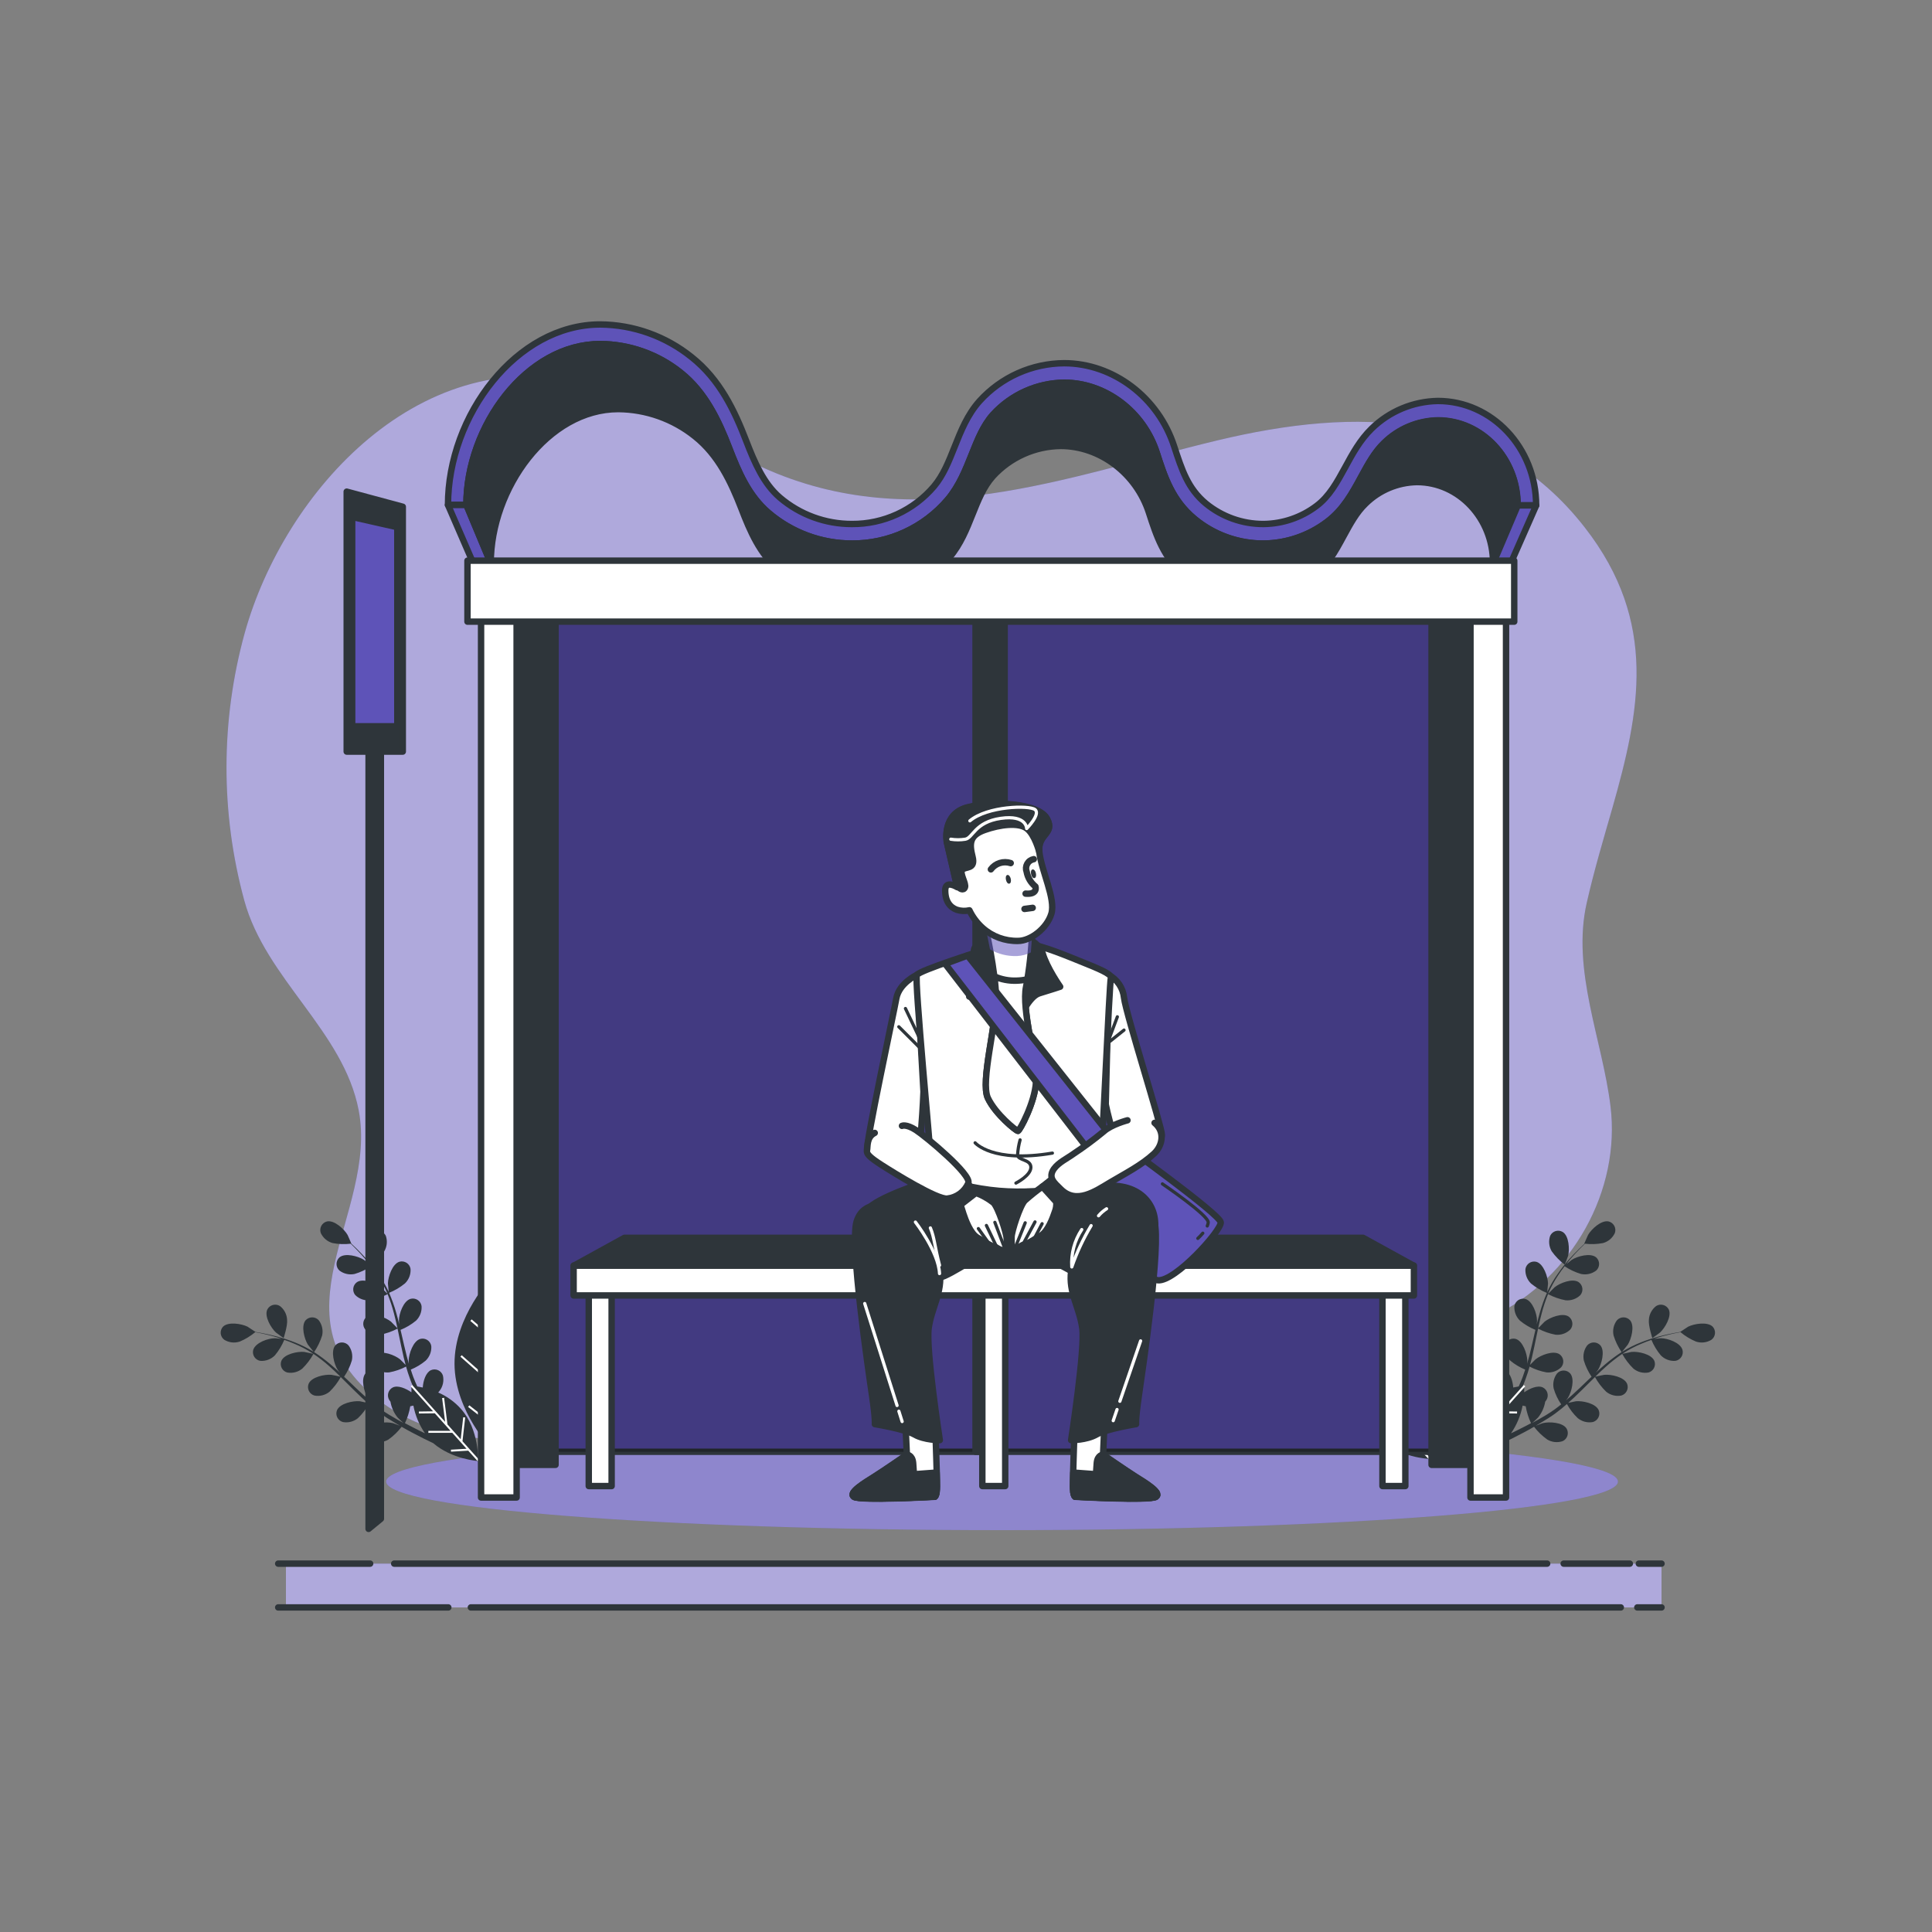 <svg width="301" height="301" viewBox="0 0 301 301" fill="none" xmlns="http://www.w3.org/2000/svg">
<rect x="0" y="0" width="301" height="301" fill="#808080" stroke="none"/>
<path d="M251.209 125.866C255.423 111.003 258.433 96.97 246.904 82.179C232.534 63.728 211.386 63.403 189.63 68.622C165.947 74.311 142.674 83.636 118.835 72.836C109.901 68.784 102.027 62.602 92.509 59.953C65.618 52.525 44.223 76.677 38.125 98.626C34.368 112.248 34.343 126.63 38.052 140.266C41.381 152.517 53.524 160.638 55.884 172.985C58.966 189.106 41.436 205.577 59.827 218.737C66.78 223.715 76.111 225.082 84.774 223.95C104.591 221.367 121.11 208.683 138.827 201.02C156.442 193.398 176.609 189.118 194.675 197.883C205.312 203.043 220.392 211.007 232.45 205.168C245.128 199.033 252.503 185.362 250.914 172.377C249.649 161.986 244.809 151.18 247.211 140.651C248.361 135.576 249.83 130.676 251.209 125.866Z" fill="#5E53B8"/>
<path opacity="0.5" d="M251.209 125.866C255.423 111.003 258.433 96.97 246.904 82.179C232.534 63.728 211.386 63.403 189.63 68.622C165.947 74.311 142.674 83.636 118.835 72.836C109.901 68.784 102.027 62.602 92.509 59.953C65.618 52.525 44.223 76.677 38.125 98.626C34.368 112.248 34.343 126.63 38.052 140.266C41.381 152.517 53.524 160.638 55.884 172.985C58.966 189.106 41.436 205.577 59.827 218.737C66.78 223.715 76.111 225.082 84.774 223.95C104.591 221.367 121.11 208.683 138.827 201.02C156.442 193.398 176.609 189.118 194.675 197.883C205.312 203.043 220.392 211.007 232.45 205.168C245.128 199.033 252.503 185.362 250.914 172.377C249.649 161.986 244.809 151.18 247.211 140.651C248.361 135.576 249.83 130.676 251.209 125.866Z" fill="white"/>
<path d="M156.117 238.392C209.11 238.392 252.07 235.004 252.07 230.825C252.07 226.646 209.11 223.258 156.117 223.258C103.124 223.258 60.164 226.646 60.164 230.825C60.164 235.004 103.124 238.392 156.117 238.392Z" fill="#5E53B8"/>
<path opacity="0.3" d="M156.117 238.392C209.11 238.392 252.07 235.004 252.07 230.825C252.07 226.646 209.11 223.258 156.117 223.258C103.124 223.258 60.164 226.646 60.164 230.825C60.164 235.004 103.124 238.392 156.117 238.392Z" fill="white"/>
<path d="M258.86 243.611H44.548V250.432H258.86V243.611Z" fill="#5E53B8"/>
<path opacity="0.5" d="M258.86 243.611H44.548V250.432H258.86V243.611Z" fill="white"/>
<path d="M57.846 197.029C58.62 196.438 59.301 195.736 59.869 194.946C60.081 194.585 60.212 194.184 60.254 193.768C60.295 193.352 60.246 192.933 60.11 192.538C60.028 192.363 59.911 192.207 59.766 192.08C59.62 191.953 59.45 191.858 59.265 191.802C59.081 191.745 58.887 191.728 58.695 191.751C58.504 191.774 58.319 191.837 58.153 191.936C57.166 192.538 57.058 194.651 57.31 195.656C57.335 195.716 57.834 197.041 57.846 197.029Z" fill="#2E353A"/>
<path d="M42.989 207.6C43.055 207.66 44.193 208.491 44.193 208.473C44.193 208.454 44.831 206.528 44.729 205.619C44.709 205.202 44.6 204.795 44.407 204.425C44.215 204.055 43.945 203.731 43.615 203.476C43.452 203.372 43.268 203.304 43.077 203.276C42.886 203.248 42.69 203.26 42.504 203.313C42.318 203.365 42.145 203.456 41.996 203.579C41.847 203.703 41.726 203.856 41.64 204.03C41.153 205.089 42.224 206.895 42.989 207.6Z" fill="#2E353A"/>
<path d="M76.665 198.949C76.665 198.949 70.783 205.023 70.813 212.482C70.843 219.941 76.779 225.967 76.779 225.967C76.779 225.967 82.661 219.893 82.631 212.434C82.6 204.975 76.665 198.949 76.665 198.949Z" fill="#2E353A"/>
<path d="M68.273 216.949C68.351 216.865 68.423 216.777 68.49 216.684C68.743 216.35 68.921 215.965 69.01 215.555C69.1 215.145 69.099 214.721 69.007 214.312C68.949 214.127 68.852 213.957 68.723 213.813C68.594 213.668 68.436 213.552 68.259 213.472C68.083 213.393 67.891 213.352 67.698 213.351C67.504 213.35 67.312 213.391 67.135 213.469C66.34 213.842 65.931 215.125 65.865 216.172C65.546 216.1 65.263 216.046 65.01 216.004C64.908 215.763 64.799 215.528 64.691 215.287C64.583 215.046 64.492 214.788 64.39 214.535C64.251 214.161 64.125 213.77 63.999 213.379C64.84 213.035 65.624 212.564 66.322 211.982C66.623 211.691 66.857 211.337 67.008 210.947C67.159 210.556 67.222 210.137 67.195 209.719C67.166 209.527 67.096 209.344 66.991 209.181C66.885 209.019 66.747 208.88 66.585 208.774C66.422 208.669 66.239 208.598 66.048 208.568C65.856 208.538 65.661 208.548 65.474 208.599C64.36 208.93 63.704 210.923 63.668 211.964C63.668 212 63.668 212.217 63.704 212.482C63.595 212.097 63.481 211.711 63.379 211.32C63.09 210.2 62.837 209.056 62.572 207.907C62.518 207.666 62.458 207.431 62.403 207.19C63.274 206.838 64.086 206.355 64.811 205.758C65.115 205.464 65.349 205.108 65.499 204.713C65.649 204.319 65.71 203.897 65.678 203.476C65.649 203.285 65.58 203.102 65.476 202.939C65.371 202.776 65.233 202.637 65.071 202.532C64.909 202.426 64.727 202.356 64.536 202.325C64.345 202.295 64.149 202.306 63.962 202.356C62.843 202.687 62.157 204.686 62.157 205.727C62.157 205.764 62.157 206.028 62.205 206.329C62.054 205.727 61.898 205.095 61.717 204.487C61.42 203.441 61.054 202.415 60.621 201.417C61.513 201.057 62.345 200.564 63.09 199.954C63.392 199.664 63.626 199.31 63.777 198.919C63.928 198.528 63.991 198.109 63.962 197.691C63.933 197.499 63.863 197.316 63.758 197.153C63.653 196.991 63.514 196.852 63.352 196.746C63.189 196.641 63.006 196.57 62.815 196.54C62.624 196.51 62.428 196.52 62.241 196.571C61.127 196.902 60.471 198.901 60.435 199.936C60.435 200.014 60.519 200.966 60.561 201.303V201.267C60.109 200.299 59.573 199.372 58.96 198.497C58.413 197.716 57.822 196.966 57.19 196.252C56.588 195.584 56.04 195.012 55.529 194.506C55.252 194.235 54.993 193.988 54.746 193.766C54.746 193.766 54.204 192.465 54.144 192.387C53.62 191.484 52.079 190.051 50.941 190.298C50.754 190.345 50.579 190.43 50.427 190.549C50.275 190.668 50.149 190.817 50.058 190.987C49.968 191.157 49.913 191.345 49.9 191.537C49.886 191.73 49.913 191.923 49.978 192.104C50.154 192.484 50.412 192.821 50.732 193.092C51.052 193.362 51.428 193.559 51.832 193.669C52.757 193.844 53.703 193.876 54.638 193.766C54.884 194.006 55.149 194.259 55.432 194.554C55.932 195.066 56.492 195.656 57.052 196.33C57.202 196.511 57.359 196.709 57.509 196.932C57.184 196.667 56.733 196.3 56.684 196.27C55.805 195.716 53.783 195.15 52.886 195.897C52.742 196.027 52.628 196.185 52.549 196.362C52.471 196.539 52.43 196.73 52.43 196.923C52.43 197.117 52.471 197.308 52.549 197.485C52.628 197.661 52.742 197.82 52.886 197.95C53.219 198.203 53.602 198.382 54.011 198.473C54.419 198.565 54.842 198.567 55.252 198.479C56.158 198.214 57.017 197.807 57.798 197.275C58.135 197.709 58.466 198.154 58.785 198.642C59.373 199.518 59.881 200.444 60.302 201.411C60.302 201.465 60.344 201.525 60.369 201.58C60.23 201.423 59.417 200.592 59.351 200.544C58.538 199.894 56.588 199.111 55.619 199.75C55.46 199.861 55.326 200.004 55.226 200.17C55.126 200.336 55.062 200.521 55.039 200.714C55.015 200.906 55.032 201.101 55.088 201.287C55.144 201.472 55.239 201.644 55.366 201.79C55.669 202.08 56.031 202.3 56.426 202.436C56.822 202.572 57.243 202.621 57.66 202.579C58.611 202.397 59.53 202.074 60.387 201.622C60.783 202.602 61.115 203.608 61.38 204.632C61.585 205.384 61.753 206.155 61.922 206.931C61.735 206.727 60.977 205.956 60.916 205.908C60.104 205.258 58.153 204.475 57.178 205.113C57.02 205.225 56.886 205.369 56.787 205.535C56.688 205.701 56.624 205.887 56.601 206.079C56.578 206.271 56.595 206.466 56.652 206.652C56.709 206.837 56.804 207.008 56.931 207.154C57.233 207.445 57.594 207.666 57.991 207.803C58.387 207.939 58.808 207.987 59.225 207.943C60.171 207.764 61.084 207.444 61.934 206.992C62.012 207.347 62.084 207.696 62.157 208.051C62.397 209.201 62.632 210.357 62.897 211.489C62.987 211.88 63.09 212.265 63.198 212.65C62.909 212.349 62.379 211.82 62.331 211.778C61.518 211.127 59.568 210.345 58.593 210.989C58.434 211.1 58.301 211.243 58.202 211.409C58.103 211.575 58.039 211.759 58.016 211.951C57.993 212.143 58.01 212.338 58.067 212.523C58.124 212.707 58.219 212.878 58.346 213.024C58.648 213.314 59.009 213.536 59.405 213.672C59.802 213.808 60.223 213.856 60.639 213.812C61.555 213.645 62.44 213.34 63.264 212.909C63.441 213.547 63.642 214.174 63.866 214.788C63.968 215.046 64.053 215.323 64.161 215.57L64.324 215.961H64.101C64.101 215.961 64.101 216.329 64.101 216.919C63.246 216.317 62.012 215.781 61.205 216.154C61.033 216.24 60.88 216.362 60.757 216.511C60.634 216.66 60.543 216.833 60.491 217.019C60.439 217.205 60.426 217.399 60.454 217.591C60.482 217.782 60.549 217.965 60.651 218.129C60.706 218.215 60.767 218.297 60.832 218.375C60.984 219.278 61.365 220.126 61.94 220.838C61.982 220.892 62.542 221.44 62.867 221.692L61.982 221.211C61.542 220.964 61.091 220.693 60.651 220.434C60.423 220.296 60.2 220.151 59.971 220.001C59.742 219.85 59.532 219.7 59.309 219.543C58.984 219.309 58.665 219.056 58.34 218.797C58.855 218.047 59.249 217.22 59.508 216.347C59.599 215.938 59.6 215.514 59.51 215.105C59.419 214.697 59.24 214.313 58.984 213.981C58.855 213.837 58.697 213.722 58.521 213.643C58.345 213.564 58.154 213.523 57.961 213.523C57.767 213.523 57.576 213.564 57.4 213.643C57.224 213.722 57.066 213.837 56.937 213.981C56.185 214.872 56.739 216.901 57.292 217.779C57.292 217.81 57.449 217.984 57.611 218.189C57.304 217.93 57.009 217.671 56.696 217.4C55.842 216.63 54.993 215.811 54.144 214.992L53.608 214.493C54.136 213.72 54.541 212.871 54.812 211.976C54.904 211.567 54.904 211.143 54.815 210.733C54.726 210.323 54.548 209.938 54.294 209.604C54.165 209.461 54.006 209.346 53.829 209.268C53.653 209.19 53.461 209.149 53.268 209.149C53.075 209.149 52.883 209.19 52.707 209.268C52.53 209.346 52.371 209.461 52.242 209.604C51.495 210.495 52.049 212.524 52.603 213.403C52.603 213.433 52.783 213.644 52.97 213.872C52.501 213.439 52.025 213.012 51.543 212.602C50.719 211.895 49.848 211.243 48.937 210.652C49.479 209.855 49.901 208.983 50.189 208.063C50.278 207.654 50.277 207.231 50.186 206.823C50.096 206.414 49.918 206.03 49.665 205.697C49.536 205.553 49.377 205.438 49.201 205.359C49.024 205.28 48.832 205.239 48.639 205.239C48.445 205.239 48.253 205.28 48.077 205.359C47.9 205.438 47.742 205.553 47.612 205.697C46.866 206.588 47.42 208.617 47.973 209.496C48.016 209.562 48.611 210.309 48.834 210.568H48.798C47.888 210.01 46.931 209.532 45.939 209.141C45.051 208.79 44.145 208.491 43.224 208.244C42.375 208.009 41.58 207.84 40.876 207.702L39.816 207.515C39.816 207.515 38.612 206.733 38.564 206.691C37.631 206.227 35.554 205.884 34.748 206.691C34.616 206.832 34.515 207 34.453 207.184C34.391 207.367 34.368 207.561 34.386 207.754C34.404 207.947 34.463 208.134 34.559 208.302C34.654 208.47 34.784 208.617 34.94 208.731C35.296 208.952 35.697 209.091 36.113 209.14C36.529 209.189 36.95 209.146 37.348 209.014C38.22 208.652 39.032 208.159 39.756 207.551C40.093 207.612 40.454 207.678 40.852 207.762C41.55 207.919 42.339 208.099 43.181 208.364C43.41 208.43 43.651 208.515 43.88 208.587L42.832 208.491C41.791 208.491 39.822 209.159 39.455 210.297C39.404 210.483 39.392 210.678 39.421 210.869C39.45 211.06 39.519 211.243 39.624 211.405C39.728 211.568 39.866 211.707 40.028 211.812C40.19 211.918 40.372 211.988 40.563 212.018C40.981 212.048 41.401 211.987 41.793 211.838C42.184 211.69 42.539 211.457 42.832 211.157C43.436 210.433 43.927 209.621 44.289 208.749C44.801 208.924 45.325 209.111 45.86 209.351C46.834 209.754 47.768 210.244 48.654 210.814L48.804 210.923C48.599 210.869 47.462 210.628 47.383 210.622C46.348 210.525 44.289 210.953 43.832 212.024C43.764 212.202 43.733 212.393 43.743 212.583C43.753 212.774 43.803 212.96 43.889 213.13C43.975 213.3 44.096 213.45 44.244 213.571C44.392 213.692 44.563 213.78 44.747 213.83C45.158 213.907 45.582 213.893 45.987 213.789C46.393 213.685 46.77 213.493 47.094 213.228C47.786 212.552 48.374 211.777 48.84 210.929C49.708 211.521 50.536 212.168 51.321 212.867C51.922 213.385 52.47 213.933 53.036 214.487C52.771 214.414 51.712 214.198 51.634 214.192C50.598 214.095 48.539 214.517 48.082 215.588C48.011 215.768 47.978 215.961 47.986 216.154C47.995 216.348 48.044 216.537 48.13 216.71C48.216 216.884 48.338 217.037 48.487 217.16C48.637 217.283 48.81 217.373 48.997 217.424C49.408 217.501 49.832 217.487 50.237 217.383C50.643 217.279 51.021 217.087 51.345 216.822C52.034 216.152 52.62 215.383 53.084 214.541L53.849 215.293C54.686 216.124 55.517 216.961 56.365 217.755C56.654 218.032 56.967 218.297 57.256 218.562C56.853 218.472 56.118 218.315 56.052 218.309C55.017 218.213 52.958 218.64 52.501 219.712C52.429 219.892 52.397 220.085 52.405 220.278C52.413 220.471 52.462 220.661 52.548 220.834C52.635 221.007 52.757 221.16 52.906 221.283C53.055 221.406 53.229 221.497 53.416 221.548C53.827 221.624 54.25 221.61 54.656 221.506C55.061 221.402 55.439 221.211 55.763 220.946C56.439 220.306 57.008 219.562 57.449 218.743C57.955 219.182 58.46 219.604 58.972 219.989C59.201 220.157 59.423 220.338 59.646 220.482L60.32 220.928C60.784 221.217 61.217 221.488 61.663 221.747L62.313 222.126C61.922 221.969 61.29 221.735 61.236 221.723C60.224 221.47 58.123 221.578 57.509 222.565C57.41 222.731 57.347 222.916 57.324 223.107C57.301 223.299 57.318 223.493 57.375 223.677C57.432 223.862 57.527 224.032 57.654 224.178C57.78 224.323 57.936 224.44 58.111 224.522C58.506 224.659 58.926 224.707 59.342 224.665C59.758 224.622 60.16 224.489 60.519 224.275C61.301 223.721 61.993 223.051 62.572 222.288C63.108 222.595 63.631 222.89 64.125 223.149C65.45 223.86 66.599 224.42 67.496 224.841C70.398 227.351 74.492 227.628 74.492 227.628C74.492 227.628 74.702 222.734 71.819 219.507C70.839 218.405 69.628 217.531 68.273 216.949ZM63.09 221.729C63.484 220.891 63.764 220.004 63.92 219.092L64.402 218.989C64.701 220.537 65.316 222.006 66.208 223.306C65.678 223.053 65.106 222.776 64.498 222.463C64.047 222.24 63.571 221.987 63.09 221.729Z" fill="#2E353A"/>
<path d="M89.698 216.016C89.698 216.016 84.798 216.166 81.8 219.278C78.802 222.391 78.862 227.297 78.862 227.297C78.862 227.297 83.762 227.147 86.76 224.034C89.758 220.922 89.698 216.016 89.698 216.016Z" fill="#2E353A"/>
<path d="M76.906 219.17L81.722 214.842L81.511 214.613L76.906 218.755L76.881 213.084L76.906 213.102L80.975 207.148L80.722 206.974L76.875 212.596L76.815 198.949H76.508L76.55 208.214L73.486 205.559L73.281 205.794L76.55 208.623L76.58 215.245L71.933 211.139L71.728 211.368L76.58 215.66L76.605 221.687L73.119 218.947L72.926 219.194L76.611 222.084L76.623 225.967L76.936 225.961L76.906 219.17Z" fill="white"/>
<path d="M72.475 220.838L72.168 220.808L71.776 224.233L69.712 221.921L69.188 217.774L68.881 217.816L69.35 221.524L64.215 215.781L63.987 215.986L67.472 219.881L65.263 219.911L65.269 220.218L67.743 220.188L70.187 222.921L66.738 222.927V223.234L70.464 223.228L72.686 225.714L70.253 225.858L70.272 226.165L72.95 226.009L74.431 227.658L74.66 227.454L72.053 224.54L72.475 220.838Z" fill="white"/>
<path d="M84.099 222.06L88.199 221.229L88.139 220.928L84.473 221.674L89.818 216.118L89.596 215.907L85.966 219.676L85.779 217.472L85.472 217.503L85.683 219.971L83.142 222.607L82.883 219.17L82.57 219.194L82.853 222.908L80.541 225.31L80.216 222.89L79.909 222.933L80.271 225.593L78.73 227.189L78.952 227.405L81.667 224.588L85.388 224.733L85.4 224.426L81.95 224.293L84.099 222.06Z" fill="white"/>
<path d="M243.768 197.029C242.998 196.436 242.319 195.734 241.751 194.946C241.539 194.586 241.408 194.184 241.367 193.768C241.325 193.352 241.374 192.933 241.51 192.538C241.591 192.363 241.708 192.207 241.853 192.08C241.998 191.954 242.167 191.859 242.351 191.802C242.535 191.745 242.729 191.728 242.92 191.751C243.111 191.774 243.296 191.837 243.461 191.936C244.454 192.538 244.556 194.651 244.31 195.656C244.286 195.716 243.81 197.041 243.768 197.029Z" fill="#2E353A"/>
<path d="M258.631 207.6C258.565 207.66 257.427 208.491 257.427 208.473C257.427 208.454 256.789 206.528 256.891 205.619C256.913 205.201 257.025 204.793 257.221 204.423C257.416 204.052 257.69 203.729 258.023 203.476C258.187 203.372 258.37 203.304 258.561 203.276C258.753 203.248 258.948 203.26 259.134 203.313C259.32 203.365 259.493 203.456 259.642 203.579C259.791 203.703 259.912 203.856 259.998 204.03C260.467 205.089 259.396 206.895 258.631 207.6Z" fill="#2E353A"/>
<path d="M224.955 198.949C224.955 198.949 230.837 205.023 230.807 212.482C230.777 219.941 224.841 225.967 224.841 225.967C224.841 225.967 218.953 219.893 218.99 212.434C219.026 204.975 224.955 198.949 224.955 198.949Z" fill="#2E353A"/>
<path d="M233.341 216.949C233.265 216.865 233.195 216.777 233.131 216.684C232.877 216.35 232.699 215.965 232.61 215.555C232.521 215.145 232.522 214.721 232.613 214.312C232.671 214.128 232.767 213.957 232.895 213.813C233.024 213.668 233.181 213.552 233.357 213.473C233.534 213.393 233.725 213.352 233.918 213.351C234.111 213.351 234.302 213.391 234.479 213.469C235.28 213.842 235.683 215.125 235.755 216.172C236.074 216.1 236.357 216.046 236.61 216.004C236.713 215.763 236.821 215.528 236.929 215.287C237.038 215.046 237.128 214.788 237.23 214.535C237.369 214.161 237.495 213.77 237.622 213.379C236.78 213.035 235.996 212.564 235.298 211.982C234.997 211.691 234.763 211.337 234.612 210.947C234.462 210.556 234.398 210.137 234.425 209.719C234.455 209.527 234.524 209.344 234.63 209.181C234.735 209.019 234.873 208.88 235.036 208.774C235.198 208.669 235.381 208.598 235.572 208.568C235.764 208.538 235.96 208.548 236.147 208.599C237.26 208.93 237.917 210.923 237.953 211.964C237.953 212 237.953 212.217 237.911 212.482C238.025 212.097 238.139 211.711 238.242 211.32C238.531 210.2 238.783 209.056 239.048 207.907C239.102 207.666 239.163 207.431 239.217 207.19C238.346 206.838 237.534 206.355 236.809 205.758C236.508 205.466 236.275 205.112 236.124 204.722C235.973 204.331 235.909 203.912 235.936 203.494C235.967 203.303 236.037 203.12 236.142 202.958C236.248 202.796 236.386 202.658 236.548 202.552C236.71 202.447 236.893 202.376 237.084 202.346C237.275 202.315 237.471 202.325 237.658 202.374C238.777 202.705 239.464 204.704 239.464 205.745C239.464 205.782 239.464 206.046 239.409 206.347C239.566 205.745 239.723 205.113 239.903 204.505C240.2 203.459 240.566 202.433 240.999 201.435C240.107 201.075 239.275 200.582 238.531 199.972C238.229 199.682 237.994 199.328 237.843 198.937C237.693 198.546 237.629 198.127 237.658 197.709C237.687 197.518 237.757 197.335 237.862 197.173C237.967 197.011 238.105 196.873 238.266 196.767C238.428 196.661 238.61 196.591 238.801 196.56C238.992 196.53 239.187 196.54 239.373 196.589C240.493 196.92 241.149 198.919 241.179 199.954C241.179 200.033 241.095 200.984 241.053 201.321C241.053 201.321 241.053 201.321 241.053 201.285C241.503 200.315 242.039 199.389 242.654 198.515C243.196 197.728 243.783 196.972 244.412 196.252C245.014 195.584 245.562 195.012 246.074 194.506C246.351 194.235 246.609 193.988 246.856 193.766H246.82C246.82 193.766 247.368 192.465 247.422 192.387C247.946 191.484 249.481 190.051 250.625 190.298C250.811 190.346 250.986 190.432 251.138 190.55C251.289 190.669 251.414 190.819 251.505 190.988C251.596 191.158 251.65 191.345 251.664 191.538C251.678 191.73 251.653 191.923 251.588 192.104C251.412 192.484 251.154 192.821 250.834 193.092C250.514 193.362 250.138 193.559 249.734 193.669C248.809 193.844 247.863 193.876 246.928 193.766C246.682 194.006 246.417 194.259 246.128 194.554C245.634 195.066 245.074 195.656 244.514 196.33C244.364 196.511 244.207 196.709 244.057 196.932C244.382 196.667 244.833 196.3 244.882 196.27C245.755 195.716 247.783 195.15 248.68 195.897C248.824 196.027 248.938 196.185 249.017 196.362C249.095 196.539 249.136 196.73 249.136 196.923C249.136 197.117 249.095 197.308 249.017 197.485C248.938 197.661 248.824 197.82 248.68 197.95C248.347 198.203 247.964 198.382 247.555 198.473C247.147 198.565 246.724 198.567 246.314 198.479C245.407 198.212 244.546 197.806 243.762 197.275C243.431 197.709 243.1 198.154 242.781 198.642C242.193 199.519 241.683 200.445 241.258 201.411C241.258 201.465 241.215 201.525 241.197 201.58C241.33 201.423 242.149 200.592 242.215 200.544C243.027 199.894 244.978 199.111 245.947 199.75C246.106 199.861 246.24 200.004 246.34 200.17C246.44 200.336 246.504 200.521 246.527 200.714C246.551 200.906 246.534 201.101 246.478 201.287C246.422 201.472 246.327 201.644 246.2 201.79C245.897 202.08 245.535 202.3 245.14 202.436C244.744 202.572 244.323 202.621 243.906 202.579C242.955 202.397 242.036 202.074 241.179 201.622C240.783 202.602 240.451 203.608 240.186 204.632C239.981 205.384 239.813 206.155 239.644 206.931C239.831 206.727 240.589 205.956 240.65 205.908C241.462 205.258 243.413 204.475 244.388 205.113C244.546 205.225 244.68 205.369 244.779 205.535C244.878 205.701 244.942 205.887 244.965 206.079C244.988 206.271 244.971 206.466 244.914 206.652C244.857 206.837 244.762 207.008 244.635 207.154C244.333 207.445 243.972 207.666 243.575 207.803C243.179 207.939 242.758 207.987 242.341 207.943C241.395 207.765 240.482 207.445 239.632 206.992C239.554 207.347 239.482 207.696 239.403 208.051C239.169 209.201 238.934 210.357 238.669 211.489C238.579 211.88 238.47 212.265 238.368 212.65C238.657 212.349 239.187 211.82 239.235 211.778C240.048 211.127 241.998 210.345 242.967 210.989C243.126 211.099 243.26 211.242 243.359 211.408C243.459 211.573 243.523 211.758 243.547 211.95C243.571 212.142 243.554 212.337 243.498 212.522C243.442 212.707 243.347 212.878 243.22 213.024C242.918 213.314 242.557 213.535 242.16 213.671C241.764 213.808 241.343 213.856 240.927 213.812C240.011 213.645 239.126 213.34 238.302 212.909C238.127 213.547 237.935 214.174 237.7 214.788C237.603 215.046 237.519 215.323 237.411 215.57L237.248 215.961H237.471C237.471 215.961 237.471 216.329 237.471 216.919C238.326 216.317 239.56 215.781 240.361 216.154C240.535 216.239 240.689 216.36 240.813 216.508C240.937 216.657 241.028 216.83 241.081 217.016C241.134 217.203 241.147 217.398 241.119 217.59C241.092 217.781 241.024 217.965 240.921 218.129C240.866 218.215 240.805 218.297 240.74 218.375C240.588 219.278 240.207 220.126 239.632 220.838C239.59 220.892 239.03 221.44 238.705 221.692L239.59 221.211C240.03 220.964 240.481 220.693 240.921 220.434C241.149 220.296 241.372 220.151 241.601 220.001C241.83 219.85 242.04 219.7 242.263 219.543C242.588 219.309 242.907 219.056 243.232 218.797C242.717 218.047 242.323 217.22 242.064 216.347C241.973 215.938 241.972 215.515 242.062 215.107C242.151 214.698 242.329 214.314 242.582 213.981C242.711 213.837 242.87 213.721 243.046 213.642C243.223 213.563 243.415 213.523 243.608 213.523C243.802 213.523 243.994 213.563 244.17 213.642C244.347 213.721 244.506 213.837 244.635 213.981C245.387 214.872 244.833 216.901 244.28 217.779C244.28 217.81 244.123 217.984 243.961 218.189C244.268 217.93 244.563 217.671 244.876 217.4C245.73 216.63 246.579 215.811 247.428 214.992L247.964 214.493C247.439 213.719 247.033 212.871 246.76 211.976C246.671 211.566 246.672 211.142 246.762 210.733C246.853 210.324 247.03 209.939 247.284 209.604C247.413 209.461 247.572 209.346 247.749 209.268C247.925 209.19 248.117 209.149 248.31 209.149C248.503 209.149 248.695 209.19 248.871 209.268C249.048 209.346 249.207 209.461 249.336 209.604C250.083 210.495 249.529 212.524 248.975 213.403C248.975 213.433 248.795 213.644 248.608 213.872C249.078 213.439 249.553 213.012 250.035 212.602C250.859 211.895 251.73 211.243 252.641 210.652C252.097 209.856 251.675 208.984 251.389 208.063C251.299 207.654 251.3 207.231 251.39 206.822C251.48 206.414 251.659 206.03 251.913 205.697C252.042 205.553 252.201 205.438 252.377 205.359C252.554 205.28 252.746 205.239 252.939 205.239C253.133 205.239 253.325 205.28 253.501 205.359C253.678 205.438 253.837 205.553 253.966 205.697C254.712 206.588 254.158 208.617 253.605 209.496C253.562 209.562 252.967 210.309 252.744 210.568H252.78C253.69 210.01 254.647 209.532 255.639 209.141C256.526 208.789 257.433 208.49 258.354 208.244C259.203 208.009 259.998 207.84 260.702 207.702L261.762 207.515C261.762 207.515 262.936 206.733 263.014 206.691C263.947 206.227 266.024 205.884 266.831 206.691C266.961 206.833 267.061 207.001 267.123 207.184C267.185 207.367 267.207 207.561 267.189 207.754C267.171 207.946 267.112 208.133 267.017 208.301C266.922 208.47 266.793 208.616 266.638 208.731C266.282 208.952 265.881 209.091 265.465 209.14C265.049 209.189 264.628 209.146 264.23 209.014C263.358 208.652 262.546 208.159 261.822 207.551C261.485 207.612 261.124 207.678 260.726 207.762C260.022 207.919 259.239 208.099 258.391 208.364L257.698 208.587L258.746 208.491C259.787 208.491 261.786 209.159 262.123 210.297C262.174 210.483 262.186 210.679 262.157 210.87C262.127 211.062 262.058 211.245 261.952 211.407C261.847 211.57 261.709 211.708 261.546 211.814C261.384 211.919 261.201 211.989 261.009 212.018C260.592 212.048 260.174 211.986 259.783 211.837C259.392 211.688 259.038 211.457 258.746 211.157C258.142 210.433 257.651 209.621 257.289 208.749C256.777 208.924 256.253 209.111 255.718 209.351C254.744 209.753 253.809 210.243 252.924 210.814L252.774 210.923C252.979 210.869 254.116 210.628 254.195 210.622C255.23 210.525 257.289 210.953 257.746 212.024C257.815 212.202 257.845 212.393 257.835 212.583C257.825 212.774 257.775 212.96 257.689 213.13C257.603 213.3 257.482 213.45 257.334 213.571C257.187 213.692 257.015 213.78 256.831 213.83C256.42 213.907 255.996 213.893 255.591 213.789C255.185 213.685 254.808 213.493 254.484 213.228C253.792 212.552 253.204 211.777 252.738 210.929C251.87 211.521 251.042 212.168 250.258 212.867C249.656 213.385 249.108 213.933 248.542 214.487C248.807 214.414 249.866 214.198 249.944 214.192C250.98 214.095 253.039 214.517 253.496 215.588C253.567 215.768 253.6 215.961 253.592 216.154C253.583 216.348 253.535 216.537 253.448 216.71C253.362 216.884 253.24 217.037 253.091 217.16C252.941 217.283 252.768 217.373 252.581 217.424C252.17 217.501 251.746 217.487 251.341 217.383C250.935 217.279 250.557 217.087 250.233 216.822C249.544 216.152 248.958 215.383 248.494 214.541L247.729 215.293C246.892 216.124 246.062 216.961 245.213 217.755C244.918 218.032 244.611 218.297 244.322 218.562C244.725 218.472 245.46 218.315 245.526 218.309C246.561 218.213 248.62 218.64 249.078 219.712C249.149 219.892 249.181 220.085 249.173 220.278C249.165 220.471 249.116 220.661 249.03 220.834C248.943 221.007 248.821 221.16 248.672 221.283C248.523 221.406 248.349 221.497 248.163 221.548C247.751 221.624 247.328 221.61 246.922 221.506C246.517 221.402 246.139 221.211 245.815 220.946C245.139 220.304 244.569 219.561 244.123 218.743C243.623 219.182 243.118 219.604 242.6 219.989C242.377 220.157 242.155 220.338 241.926 220.482L241.258 220.928C240.794 221.217 240.361 221.488 239.915 221.747L239.265 222.126C239.656 221.969 240.282 221.735 240.343 221.723C241.354 221.47 243.455 221.578 244.069 222.565C244.167 222.731 244.229 222.916 244.252 223.107C244.274 223.298 244.257 223.492 244.2 223.677C244.143 223.861 244.049 224.031 243.923 224.177C243.796 224.322 243.641 224.44 243.467 224.522C243.072 224.659 242.652 224.707 242.236 224.665C241.82 224.622 241.418 224.489 241.059 224.275C240.278 223.719 239.584 223.049 239 222.288C238.47 222.595 237.947 222.89 237.447 223.149C236.129 223.86 234.979 224.42 234.082 224.841C231.168 227.279 227.075 227.556 227.075 227.556C227.075 227.556 226.858 222.662 229.741 219.435C230.747 218.355 231.975 217.506 233.341 216.949ZM238.531 221.729C238.136 220.891 237.856 220.004 237.7 219.092L237.218 218.989C236.919 220.537 236.304 222.006 235.412 223.306C235.942 223.053 236.514 222.776 237.116 222.463C237.573 222.24 238.049 221.987 238.531 221.729Z" fill="#2E353A"/>
<path d="M211.904 216.016C211.904 216.016 216.804 216.166 219.802 219.278C222.8 222.391 222.764 227.297 222.764 227.297C222.764 227.297 217.864 227.147 214.866 224.034C211.868 220.922 211.904 216.016 211.904 216.016Z" fill="#2E353A"/>
<path d="M224.715 219.17L219.899 214.842L220.109 214.613L224.715 218.755L224.739 213.084L224.715 213.102L220.645 207.148L220.898 206.974L224.745 212.596L224.799 198.949H225.112L225.07 208.214L228.134 205.559L228.339 205.794L225.07 208.623L225.04 215.245L229.687 211.139L229.892 211.368L225.04 215.66L225.01 221.687L228.501 218.947L228.694 219.194L225.01 222.084L224.991 225.967L224.684 225.961L224.715 219.17Z" fill="white"/>
<path d="M229.145 220.838L229.452 220.808L229.844 224.233L231.909 221.921L232.432 217.774L232.733 217.816L232.27 221.524L237.405 215.781L237.634 215.986L234.148 219.881L236.357 219.911L236.351 220.218L233.877 220.188L231.433 222.921L234.882 222.927V223.234L231.156 223.228L228.935 225.714L231.367 225.858L231.349 226.165L228.67 226.009L227.189 227.658L226.96 227.454L229.567 224.54L229.145 220.838Z" fill="white"/>
<path d="M217.515 222.06L213.421 221.229L213.481 220.928L217.147 221.674L211.802 216.118L212.024 215.907L215.648 219.676L215.841 217.472L216.148 217.503L215.937 219.971L218.478 222.607L218.737 219.17L219.05 219.194L218.767 222.908L221.078 225.31L221.404 222.89L221.711 222.933L221.349 225.593L222.89 227.189L222.668 227.405L219.953 224.588L216.232 224.733L216.22 224.426L219.67 224.293L217.521 222.06H217.515Z" fill="white"/>
<path d="M196.854 84.689C192.928 84.695 189.123 83.33 186.096 80.831C182.605 77.929 181.443 74.341 180.215 70.536C178.138 64.107 172.208 59.622 165.767 59.622C163.684 59.652 161.629 60.108 159.728 60.961C157.828 61.814 156.121 63.046 154.714 64.582C153.173 66.304 152.306 68.514 151.373 70.849C150.44 73.185 149.44 75.713 147.665 77.82C145.831 79.982 143.546 81.717 140.972 82.903C138.397 84.09 135.594 84.7 132.759 84.689C127.973 84.695 123.343 82.987 119.708 79.873C116.644 77.243 115.078 73.619 113.615 69.826C111.954 65.522 109.895 61.121 106.054 58.063C102.499 55.206 98.082 53.634 93.521 53.602C82.022 53.602 72.667 66.431 72.667 78.657H69.796C69.796 64.745 80.439 50.55 93.521 50.55C98.705 50.594 103.722 52.389 107.758 55.643C112.153 59.134 114.44 63.974 116.252 68.682C117.571 72.096 118.961 75.34 121.496 77.519C124.632 80.191 128.621 81.651 132.741 81.637C135.168 81.651 137.568 81.133 139.773 80.121C141.979 79.11 143.937 77.628 145.509 75.78C146.96 74.058 147.809 71.921 148.706 69.663C149.693 67.177 150.711 64.607 152.613 62.482C154.281 60.638 156.315 59.162 158.585 58.147C160.854 57.132 163.311 56.601 165.797 56.588C173.424 56.588 180.474 61.922 182.936 69.561C184.14 73.215 185.049 76.099 187.872 78.447C190.404 80.522 193.58 81.65 196.854 81.637C199.835 81.609 202.729 80.623 205.107 78.826C207.106 77.333 208.304 75.124 209.574 72.806C210.706 70.717 211.88 68.556 213.692 66.786C216.455 64.079 220.149 62.535 224.016 62.469C232.444 62.469 239.325 69.766 239.325 78.724H236.454C236.454 71.433 230.873 65.48 224.016 65.48C220.871 65.54 217.868 66.802 215.624 69.007C214.143 70.434 213.132 72.3 212.061 74.269C210.694 76.791 209.279 79.398 206.763 81.282C203.911 83.452 200.437 84.647 196.854 84.689Z" fill="#5E53B8" stroke="#2E353A" stroke-linecap="round" stroke-linejoin="round"/>
<path d="M72.667 78.675L76.472 87.754H73.733L69.796 78.675H72.667Z" fill="#5E53B8" stroke="#2E353A" stroke-linecap="round" stroke-linejoin="round"/>
<path d="M224.022 65.522C220.877 65.582 217.874 66.844 215.63 69.049C214.15 70.476 213.138 72.342 212.067 74.311C210.7 76.833 209.285 79.44 206.769 81.324C203.775 83.59 200.103 84.774 196.35 84.684C192.596 84.595 188.984 83.236 186.102 80.831C182.611 77.929 181.449 74.341 180.221 70.536C178.144 64.107 172.214 59.622 165.773 59.622C163.689 59.651 161.633 60.107 159.731 60.96C157.829 61.813 156.122 63.046 154.714 64.582C153.173 66.304 152.306 68.514 151.373 70.849C150.44 73.185 149.441 75.713 147.665 77.82C145.831 79.982 143.546 81.717 140.972 82.903C138.397 84.09 135.594 84.699 132.759 84.689C127.973 84.695 123.343 82.987 119.708 79.873C116.644 77.243 115.078 73.618 113.616 69.826C111.954 65.522 109.895 61.121 106.054 58.063C102.499 55.206 98.082 53.634 93.521 53.602C82.023 53.602 72.668 66.431 72.668 78.657L76.454 87.754C76.454 76.099 85.376 63.734 96.32 63.734C100.668 63.765 104.879 65.262 108.27 67.984C111.93 70.897 113.898 75.093 115.494 79.199C116.884 82.811 118.377 86.273 121.303 88.783C124.772 91.745 129.185 93.368 133.746 93.358C136.45 93.368 139.124 92.787 141.579 91.654C144.034 90.522 146.212 88.866 147.96 86.802C149.651 84.798 150.59 82.438 151.493 80.18C152.396 77.923 153.215 75.852 154.684 74.209C156.028 72.739 157.659 71.561 159.476 70.747C161.293 69.933 163.258 69.501 165.249 69.477C171.371 69.477 177.03 73.757 179.005 79.885C180.179 83.497 181.28 86.935 184.615 89.704C187.496 92.081 191.115 93.381 194.849 93.382C198.26 93.353 201.572 92.228 204.295 90.174C206.703 88.368 208.045 85.893 209.346 83.485C210.369 81.607 211.332 79.825 212.747 78.471C214.885 76.364 217.752 75.159 220.753 75.106C227.291 75.106 232.613 80.758 232.613 87.711L237.176 78.766H236.411C236.46 71.451 230.879 65.522 224.022 65.522Z" fill="#2E353A" stroke="#2E353A" stroke-linecap="round" stroke-linejoin="round"/>
<path d="M235.394 87.687L239.331 78.742H236.46L232.661 87.687H235.394Z" fill="#5E53B8" stroke="#2E353A" stroke-linecap="round" stroke-linejoin="round"/>
<path d="M227.496 88.277H81.011V226.183H227.496V88.277Z" fill="#5E53B8" stroke="#2E353A" stroke-linecap="round" stroke-linejoin="round"/>
<path opacity="0.3" d="M227.496 88.277H81.011V226.183H227.496V88.277Z" fill="black"/>
<path d="M156.52 88.277H151.987V226.183H156.52V88.277Z" fill="#2E353A" stroke="#2E353A" stroke-linecap="round" stroke-linejoin="round"/>
<path d="M95.291 198.955H91.727V231.523H95.291V198.955Z" fill="white" stroke="#2E353A" stroke-linecap="round" stroke-linejoin="round"/>
<path d="M156.61 198.955H153.046V231.523H156.61V198.955Z" fill="white" stroke="#2E353A" stroke-linecap="round" stroke-linejoin="round"/>
<path d="M218.947 198.955H215.384V231.523H218.947V198.955Z" fill="white" stroke="#2E353A" stroke-linecap="round" stroke-linejoin="round"/>
<path d="M220.284 197.173H89.367V201.827H220.284V197.173Z" fill="white" stroke="#2E353A" stroke-linecap="round" stroke-linejoin="round"/>
<path d="M220.218 197.173H89.433L97.283 192.851H212.368L220.218 197.173Z" fill="#2E353A" stroke="#2E353A" stroke-linecap="round" stroke-linejoin="round"/>
<path d="M86.55 90.312H81.011V228.218H86.55V90.312Z" fill="#2E353A" stroke="#2E353A" stroke-linecap="round" stroke-linejoin="round"/>
<path d="M80.487 90.312H74.949V233.305H80.487V90.312Z" fill="white" stroke="#2E353A" stroke-linecap="round" stroke-linejoin="round"/>
<path d="M234.636 90.312H229.097V233.305H234.636V90.312Z" fill="white" stroke="#2E353A" stroke-linecap="round" stroke-linejoin="round"/>
<path d="M255.326 243.611H258.86" stroke="#2E353A" stroke-linecap="round" stroke-linejoin="round"/>
<path d="M243.617 243.611H253.924" stroke="#2E353A" stroke-linecap="round" stroke-linejoin="round"/>
<path d="M61.416 243.611H241.041" stroke="#2E353A" stroke-linecap="round" stroke-linejoin="round"/>
<path d="M43.344 243.611H57.666" stroke="#2E353A" stroke-linecap="round" stroke-linejoin="round"/>
<path d="M255.091 250.432H258.86" stroke="#2E353A" stroke-linecap="round" stroke-linejoin="round"/>
<path d="M73.36 250.432H252.515" stroke="#2E353A" stroke-linecap="round" stroke-linejoin="round"/>
<path d="M43.344 250.432H69.844" stroke="#2E353A" stroke-linecap="round" stroke-linejoin="round"/>
<path d="M228.573 90.312H223.035V228.218H228.573V90.312Z" fill="#2E353A" stroke="#2E353A" stroke-linecap="round" stroke-linejoin="round"/>
<path d="M235.912 87.35H72.83V96.85H235.912V87.35Z" fill="white" stroke="#2E353A" stroke-linecap="round" stroke-linejoin="round"/>
<path d="M59.339 236.622L57.425 238.193V110.238H59.339V236.622Z" fill="#2E353A" stroke="#2E353A" stroke-linecap="round" stroke-linejoin="round"/>
<path d="M62.752 117.095H54.017V76.599L62.752 78.952V117.095Z" fill="#2E353A" stroke="#2E353A" stroke-linecap="round" stroke-linejoin="round"/>
<path d="M61.904 113.152H54.866V80.541L61.904 82.131V113.152Z" fill="#5E53B8" stroke="#2E353A" stroke-linecap="round" stroke-linejoin="round"/>
<path d="M172.774 151.915C173.424 152.267 173.978 152.773 174.387 153.389C174.797 154.006 175.049 154.712 175.122 155.448C175.447 158.055 181.015 175.495 181.015 176.801C181.015 178.108 178.361 180.082 176.073 180.082C173.785 180.082 172.268 172.034 172.268 172.034L172.774 151.915Z" fill="white" stroke="#2E353A" stroke-linecap="round" stroke-linejoin="round"/>
<path d="M174.08 158.416L172.527 162.558L175.116 160.487" stroke="#2E353A" stroke-width="0.5" stroke-linecap="round" stroke-linejoin="round"/>
<path d="M142.849 151.885C142.849 151.885 140.079 153.155 139.646 155.551C139.213 157.947 134.848 178.234 135.089 179.215C135.33 180.197 141.506 181.822 142.481 181.389C143.457 180.955 143.878 170.077 143.878 170.077L142.849 151.885Z" fill="white" stroke="#2E353A" stroke-linecap="round" stroke-linejoin="round"/>
<path d="M143.655 162.558L141.067 157.122" stroke="#2E353A" stroke-width="0.5" stroke-linecap="round" stroke-linejoin="round"/>
<path d="M143.27 163.208L140.031 159.969" stroke="#2E353A" stroke-width="0.5" stroke-linecap="round" stroke-linejoin="round"/>
<path d="M152.8 148.164C152.8 148.164 143.276 151.174 142.849 151.885C142.421 152.595 145.046 179.577 145.046 181.304C145.046 183.032 145.726 184.368 148.285 185.133C150.843 185.898 162.51 185.735 165.321 185.476C168.133 185.217 171.197 183.261 171.456 181.473C171.714 179.685 172.822 153.546 173.075 152.294C173.183 151.74 170.992 150.843 168.741 149.94C166.796 149.164 162.082 147.147 160.313 147.147C158.543 147.147 156.123 146.635 152.8 148.164Z" fill="white" stroke="#2E353A" stroke-linecap="round" stroke-linejoin="round"/>
<path d="M158.928 177.59C158.717 178.351 158.586 179.132 158.537 179.92C158.537 180.829 160.608 180.57 160.608 181.864C160.608 183.158 158.278 184.32 158.278 184.32" stroke="#2E353A" stroke-width="0.5" stroke-linecap="round" stroke-linejoin="round"/>
<path d="M151.921 178.047C151.921 178.047 154.63 181.244 163.961 179.649" stroke="#2E353A" stroke-width="0.5" stroke-linecap="round" stroke-linejoin="round"/>
<path d="M154.503 146.208C154.503 146.208 152.288 146.81 151.86 147.653C151.433 148.495 152.119 149.699 152.204 150.663C152.288 151.626 151 155.262 151 155.262C151 155.262 153.552 155.177 154.01 155.515C154.467 155.852 158.777 158.838 158.777 158.838C158.777 158.838 160.228 155.262 161.932 154.75C163.636 154.238 165.171 153.727 165.171 153.727C165.171 153.727 163.124 150.831 162.444 148.531C161.763 146.232 157.399 144.588 154.503 146.208Z" fill="#2E353A" stroke="#2E353A" stroke-linecap="round" stroke-linejoin="round"/>
<path d="M153.564 144.588C153.564 144.588 155.099 151.319 155.184 155.424C155.268 159.53 152.715 168.542 153.907 171.076C155.099 173.611 158.338 176.187 158.591 176.187C158.844 176.187 161.234 171.757 161.402 168.602C161.571 165.448 159.103 157.273 159.867 153.697C160.387 150.884 160.701 148.037 160.806 145.178L153.564 144.588Z" fill="white" stroke="#2E353A" stroke-linecap="round" stroke-linejoin="round"/>
<g style="mix-blend-mode:multiply" opacity="0.54">
<path d="M153.564 144.588C153.564 144.588 153.883 145.991 154.238 147.905C155.527 148.65 157.002 149.011 158.489 148.947C159.224 148.907 159.943 148.716 160.602 148.387C160.758 146.581 160.806 145.184 160.806 145.184L153.564 144.588Z" fill="#5E53B8"/>
</g>
<path d="M158.591 176.193C158.85 176.193 161.234 171.763 161.402 168.608C161.571 165.454 159.103 157.279 159.867 153.703C159.943 153.337 160.016 152.958 160.084 152.565C159.519 152.696 158.942 152.769 158.362 152.782C157.177 152.825 155.998 152.599 154.913 152.119C155.059 153.21 155.149 154.307 155.184 155.406C155.268 159.494 152.715 168.524 153.907 171.058C155.099 173.593 158.326 176.193 158.591 176.193Z" fill="white" stroke="#2E353A" stroke-linecap="round" stroke-linejoin="round"/>
<path d="M174.291 177.837C174.291 177.837 190.063 189.16 190.19 190.431C190.316 191.701 183.068 199.719 180.395 199.461C177.723 199.202 168.56 183.435 168.56 183.435L174.291 177.837Z" fill="#5E53B8" stroke="#2E353A" stroke-linecap="round" stroke-linejoin="round"/>
<path d="M147.255 150.169L172.178 182.478L174.026 178.234L150.741 148.875L147.255 150.169Z" fill="#5E53B8" stroke="#2E353A" stroke-linecap="round" stroke-linejoin="round"/>
<path d="M141.067 221.855L141.289 226.671C141.289 226.671 137.804 229.079 136.281 230.042C134.758 231.006 132.151 232.541 133.018 233.197C133.885 233.853 145.66 233.197 145.66 233.197C145.66 233.197 145.985 232.98 145.985 231.565C145.985 230.151 145.768 223.842 145.768 223.842L141.067 221.855Z" fill="white" stroke="#2E353A" stroke-linecap="round" stroke-linejoin="round"/>
<path d="M145.961 231.535C145.961 231.138 145.961 230.331 145.919 229.422L142.373 229.687C142.373 229.687 142.373 229.248 142.265 227.941C142.156 226.635 141.289 226.641 141.289 226.641C141.289 226.641 137.804 229.049 136.281 230.012C134.758 230.975 132.151 232.51 133.018 233.167C133.885 233.823 145.66 233.167 145.66 233.167C145.66 233.167 145.961 232.974 145.961 231.535Z" fill="#2E353A" stroke="#2E353A" stroke-linecap="round" stroke-linejoin="round"/>
<path d="M132.964 232.51C132.807 232.769 132.795 232.998 133.018 233.167C133.891 233.817 145.66 233.167 145.66 233.167C145.66 233.167 145.816 233.052 145.913 232.51H132.964Z" fill="white" stroke="#2E353A" stroke-linecap="round" stroke-linejoin="round"/>
<path d="M172.07 221.855L171.853 226.671C171.853 226.671 175.333 229.079 176.856 230.042C178.379 231.006 180.985 232.541 180.118 233.197C179.252 233.853 167.476 233.197 167.476 233.197C167.476 233.197 167.151 232.98 167.151 231.565C167.151 230.151 167.368 223.842 167.368 223.842L172.07 221.855Z" fill="white" stroke="#2E353A" stroke-linecap="round" stroke-linejoin="round"/>
<path d="M167.175 231.535C167.175 231.138 167.175 230.331 167.218 229.422L170.763 229.687C170.763 229.687 170.763 229.248 170.872 227.941C170.98 226.635 171.853 226.641 171.853 226.641C171.853 226.641 175.333 229.049 176.856 230.012C178.379 230.975 180.985 232.51 180.118 233.167C179.252 233.823 167.476 233.167 167.476 233.167C167.476 233.167 167.175 232.974 167.175 231.535Z" fill="#2E353A" stroke="#2E353A" stroke-linecap="round" stroke-linejoin="round"/>
<path d="M180.173 232.51C180.335 232.769 180.341 232.998 180.118 233.167C179.246 233.817 167.476 233.167 167.476 233.167C167.476 233.167 167.32 233.052 167.224 232.51H180.173Z" fill="white" stroke="#2E353A" stroke-linecap="round" stroke-linejoin="round"/>
<path d="M145.853 183.568C145.853 183.568 138.568 185.849 135.956 187.698C133.343 189.546 134.752 193.465 137.479 195.963C140.206 198.461 144.221 200.099 147.159 198.792C150.097 197.486 153.36 194.548 157.712 194.548C162.064 194.548 165.869 197.926 169.752 199.334C173.635 200.743 178.782 196.18 179.763 192.375C180.745 188.57 178.294 184.32 172.256 184.76C159.488 185.693 156.803 186.62 145.853 183.568Z" fill="#2E353A" stroke="#2E353A" stroke-linecap="round" stroke-linejoin="round"/>
<path d="M138.243 187.914C138.243 187.914 134.541 186.831 133.457 190.322C132.374 193.814 135.306 213.596 135.865 217.412C136.425 221.229 136.299 221.873 136.299 221.873C136.299 221.873 140.976 222.632 142.499 223.505C144.022 224.377 146.418 224.371 146.418 224.371C146.418 224.371 144.239 210.23 144.679 206.968C145.118 203.705 146.852 201.423 146.418 198.052C145.985 194.681 143.047 190.226 143.047 190.226" fill="#2E353A"/>
<path d="M138.243 187.914C138.243 187.914 134.541 186.831 133.457 190.322C132.374 193.814 135.306 213.596 135.865 217.412C136.425 221.229 136.299 221.873 136.299 221.873C136.299 221.873 140.976 222.632 142.499 223.505C144.022 224.377 146.418 224.371 146.418 224.371C146.418 224.371 144.239 210.23 144.679 206.968C145.118 203.705 146.852 201.423 146.418 198.052C145.985 194.681 143.047 190.226 143.047 190.226" stroke="#2E353A" stroke-linecap="round" stroke-linejoin="round"/>
<path d="M175.056 187.914C175.056 187.914 178.752 186.831 179.842 190.322C180.931 193.814 177.987 213.596 177.434 217.412C176.88 221.229 177 221.873 177 221.873C177 221.873 172.323 222.632 170.799 223.505C169.276 224.377 166.88 224.371 166.88 224.371C166.88 224.371 169.06 210.23 168.626 206.968C168.193 203.705 166.447 201.423 166.88 198.052C167.314 194.681 170.258 190.226 170.258 190.226" fill="#2E353A"/>
<path d="M175.056 187.914C175.056 187.914 178.752 186.831 179.842 190.322C180.931 193.814 177.987 213.596 177.434 217.412C176.88 221.229 177 221.873 177 221.873C177 221.873 172.323 222.632 170.799 223.505C169.276 224.377 166.88 224.371 166.88 224.371C166.88 224.371 169.06 210.23 168.626 206.968C168.193 203.705 166.447 201.423 166.88 198.052C167.314 194.681 170.258 190.226 170.258 190.226" stroke="#2E353A" stroke-linecap="round" stroke-linejoin="round"/>
<path d="M169.993 190.948C168.769 192.983 167.76 195.14 166.983 197.384C166.85 195.326 167.396 193.281 168.536 191.562" stroke="white" stroke-width="0.5" stroke-linecap="round" stroke-linejoin="round"/>
<path d="M172.401 188.324C171.93 188.621 171.508 188.988 171.149 189.413" stroke="white" stroke-width="0.5" stroke-linecap="round" stroke-linejoin="round"/>
<path d="M142.62 190.395C142.62 190.395 146.232 195.054 146.376 198.419" stroke="white" stroke-width="0.5" stroke-linecap="round" stroke-linejoin="round"/>
<path d="M144.95 191.304C145.6 192.857 145.6 194.151 146.376 197.125" stroke="white" stroke-width="0.5" stroke-linecap="round" stroke-linejoin="round"/>
<path d="M139.76 218.971L134.722 203.085" stroke="white" stroke-width="0.5" stroke-linecap="round" stroke-linejoin="round"/>
<path d="M140.549 221.47L140.043 219.868" stroke="white" stroke-width="0.5" stroke-linecap="round" stroke-linejoin="round"/>
<path d="M174.472 218.315L177.704 208.906" stroke="white" stroke-width="0.5" stroke-linecap="round" stroke-linejoin="round"/>
<path d="M173.436 221.337L174.032 219.598" stroke="white" stroke-width="0.5" stroke-linecap="round" stroke-linejoin="round"/>
<path d="M147.52 131.236L149.133 138.219C149.133 138.219 147.261 137.015 147.261 138.731C147.261 140.447 148.032 141.368 149.067 141.741C149.702 141.945 150.38 141.974 151.03 141.825C151.524 142.86 152.218 143.786 153.071 144.552C154.59 145.912 156.57 146.642 158.609 146.593C160.565 146.593 163.124 144.637 163.804 142.337C164.484 140.037 162.269 135.715 161.932 132.795C161.595 129.875 164.4 129.984 163.136 127.6C161.872 125.216 155.045 124.789 150.867 125.794C146.689 126.799 147.52 131.236 147.52 131.236Z" fill="white" stroke="#2E353A" stroke-linecap="round" stroke-linejoin="round"/>
<path d="M161.059 133.855C160.847 133.892 160.645 133.976 160.469 134.1C160.293 134.224 160.147 134.386 160.041 134.574C159.935 134.762 159.872 134.97 159.856 135.186C159.841 135.401 159.873 135.616 159.951 135.817C160.116 136.723 160.601 137.539 161.318 138.117C161.318 138.117 161.745 139.393 159.783 139.225" stroke="#2E353A" stroke-linecap="round" stroke-linejoin="round"/>
<path d="M157.465 134.469C156.913 134.286 156.318 134.281 155.763 134.457C155.209 134.632 154.724 134.977 154.377 135.444" stroke="#2E353A" stroke-linecap="round" stroke-linejoin="round"/>
<path d="M157.477 136.925C157.555 137.292 157.477 137.623 157.248 137.671C157.02 137.72 156.809 137.461 156.725 137.069C156.64 136.678 156.725 136.365 156.947 136.317C157.17 136.269 157.393 136.558 157.477 136.925Z" fill="#2E353A"/>
<path d="M161.39 136.052C161.474 136.419 161.39 136.756 161.167 136.804C160.945 136.853 160.728 136.588 160.644 136.202C160.559 135.817 160.644 135.504 160.866 135.456C161.089 135.408 161.336 135.703 161.39 136.052Z" fill="#2E353A"/>
<path d="M160.89 141.44L159.614 141.609" stroke="#2E353A" stroke-linecap="round" stroke-linejoin="round"/>
<path d="M150.53 184.11L152.053 185.849L149.663 187.698L148.249 186.5L150.53 184.11Z" fill="#2E353A" stroke="#2E353A" stroke-linecap="round" stroke-linejoin="round"/>
<path d="M140.525 175.405C140.525 175.405 141.175 175.08 142.698 176.061C144.221 177.042 151.403 183.008 150.861 184.326C150.577 184.98 150.125 185.547 149.551 185.97C148.977 186.393 148.301 186.657 147.592 186.734C146.075 186.951 139.218 182.707 137.358 181.509C135.498 180.311 134.95 179.769 135.077 179.227C135.203 178.686 134.968 177.163 136.281 176.506" fill="white"/>
<path d="M140.525 175.405C140.525 175.405 141.175 175.08 142.698 176.061C144.221 177.042 151.403 183.008 150.861 184.326C150.577 184.98 150.125 185.547 149.551 185.97C148.977 186.393 148.301 186.657 147.592 186.734C146.075 186.951 139.218 182.707 137.358 181.509C135.498 180.311 134.95 179.769 135.077 179.227C135.203 178.686 134.968 177.163 136.281 176.506" stroke="#2E353A" stroke-linecap="round" stroke-linejoin="round"/>
<path d="M164.454 183.237L162.39 184.868L164.563 187.264L166.411 185.633L164.454 183.237Z" fill="#2E353A" stroke="#2E353A" stroke-linecap="round" stroke-linejoin="round"/>
<path d="M175.658 174.538C175.658 174.538 173.159 175.188 171.961 176.278C170.44 177.531 168.855 178.705 167.212 179.793C166.23 180.504 164.942 181.088 164.202 182.105C163.226 183.496 164.262 184.272 165.267 185.272C167.705 187.68 170.655 185.585 172.955 184.218C175.254 182.851 177.819 181.557 179.769 179.757C181.184 178.451 181.509 176.278 179.878 174.941" fill="white"/>
<path d="M175.658 174.538C175.658 174.538 173.159 175.188 171.961 176.278C170.44 177.531 168.855 178.705 167.212 179.793C166.23 180.504 164.942 181.088 164.202 182.105C163.226 183.496 164.262 184.272 165.267 185.272C167.705 187.68 170.655 185.585 172.955 184.218C175.254 182.851 177.819 181.557 179.769 179.757C181.184 178.451 181.509 176.278 179.878 174.941" stroke="#2E353A" stroke-linecap="round" stroke-linejoin="round"/>
<path d="M152.053 185.849C153.032 186.216 153.95 186.73 154.774 187.373C155.533 188.131 156.839 192.158 156.839 193.031C156.839 193.904 156.947 194.771 156.297 194.771C155.647 194.771 155.208 194.223 154.883 194.223C154.557 194.223 153.359 193.465 152.27 192.809C151.18 192.152 150.422 190.094 150.097 189.112C149.772 188.131 149.663 187.698 149.663 187.698L152.053 185.849Z" fill="white" stroke="#2E353A" stroke-linecap="round" stroke-linejoin="round"/>
<path d="M154.16 193.844L152.426 191.412" stroke="#2E353A" stroke-width="0.5" stroke-linecap="round" stroke-linejoin="round"/>
<path d="M155.346 194.398L153.679 190.924" stroke="#2E353A" stroke-width="0.5" stroke-linecap="round" stroke-linejoin="round"/>
<path d="M156.526 194.47L154.997 190.437" stroke="#2E353A" stroke-width="0.5" stroke-linecap="round" stroke-linejoin="round"/>
<path d="M162.389 184.868C161.444 185.545 160.536 186.273 159.668 187.047C158.91 187.806 157.604 191.863 157.604 192.7C157.604 193.537 157.495 194.44 158.145 194.44C158.796 194.44 159.235 193.898 159.56 193.898C159.885 193.898 161.083 193.14 162.173 192.483C163.262 191.827 164.021 189.762 164.346 188.787C164.537 188.304 164.611 187.782 164.563 187.264L162.389 184.868Z" fill="white" stroke="#2E353A" stroke-linecap="round" stroke-linejoin="round"/>
<path d="M158.145 194.44L159.723 190.509" stroke="#2E353A" stroke-width="0.5" stroke-linecap="round" stroke-linejoin="round"/>
<path d="M159.307 193.982L161.252 190.37" stroke="#2E353A" stroke-width="0.5" stroke-linecap="round" stroke-linejoin="round"/>
<path d="M161.041 193.146L162.359 190.647" stroke="#2E353A" stroke-width="0.5" stroke-linecap="round" stroke-linejoin="round"/>
<path d="M163.106 127.552C161.83 125.144 155.015 124.74 150.837 125.746C146.659 126.751 147.52 131.2 147.52 131.2L149.055 137.822L149.477 138.346C149.477 138.346 150.079 138.857 150.331 138.261C150.584 137.665 149.477 136.13 149.904 135.534C150.331 134.938 152.035 135.534 151.523 133.493C151.012 131.453 151.012 130.17 153.396 129.316C155.78 128.461 158.675 128.112 159.951 129.063C161.228 130.014 161.914 132.723 161.914 132.723C161.571 129.851 164.382 129.936 163.106 127.552Z" fill="#2E353A" stroke="#2E353A" stroke-linecap="round" stroke-linejoin="round"/>
<path d="M148.134 130.748C148.88 130.867 149.64 130.867 150.386 130.748C151.59 130.55 151.861 128.082 155.918 127.498C159.975 126.914 159.951 129.087 159.951 129.087C159.951 129.087 162.167 126.841 161.252 126.131C160.337 125.421 153.847 125.583 151.102 127.883" stroke="white" stroke-width="0.5" stroke-linecap="round" stroke-linejoin="round"/>
<path d="M187.391 192.128C187.152 192.416 186.895 192.687 186.62 192.941" stroke="#2E353A" stroke-width="0.5" stroke-linecap="round" stroke-linejoin="round"/>
<path d="M181.1 184.447C181.1 184.447 188.36 189.371 188.239 190.467C188.217 190.652 188.166 190.833 188.089 191.003" stroke="#2E353A" stroke-width="0.5" stroke-linecap="round" stroke-linejoin="round"/>
</svg>
